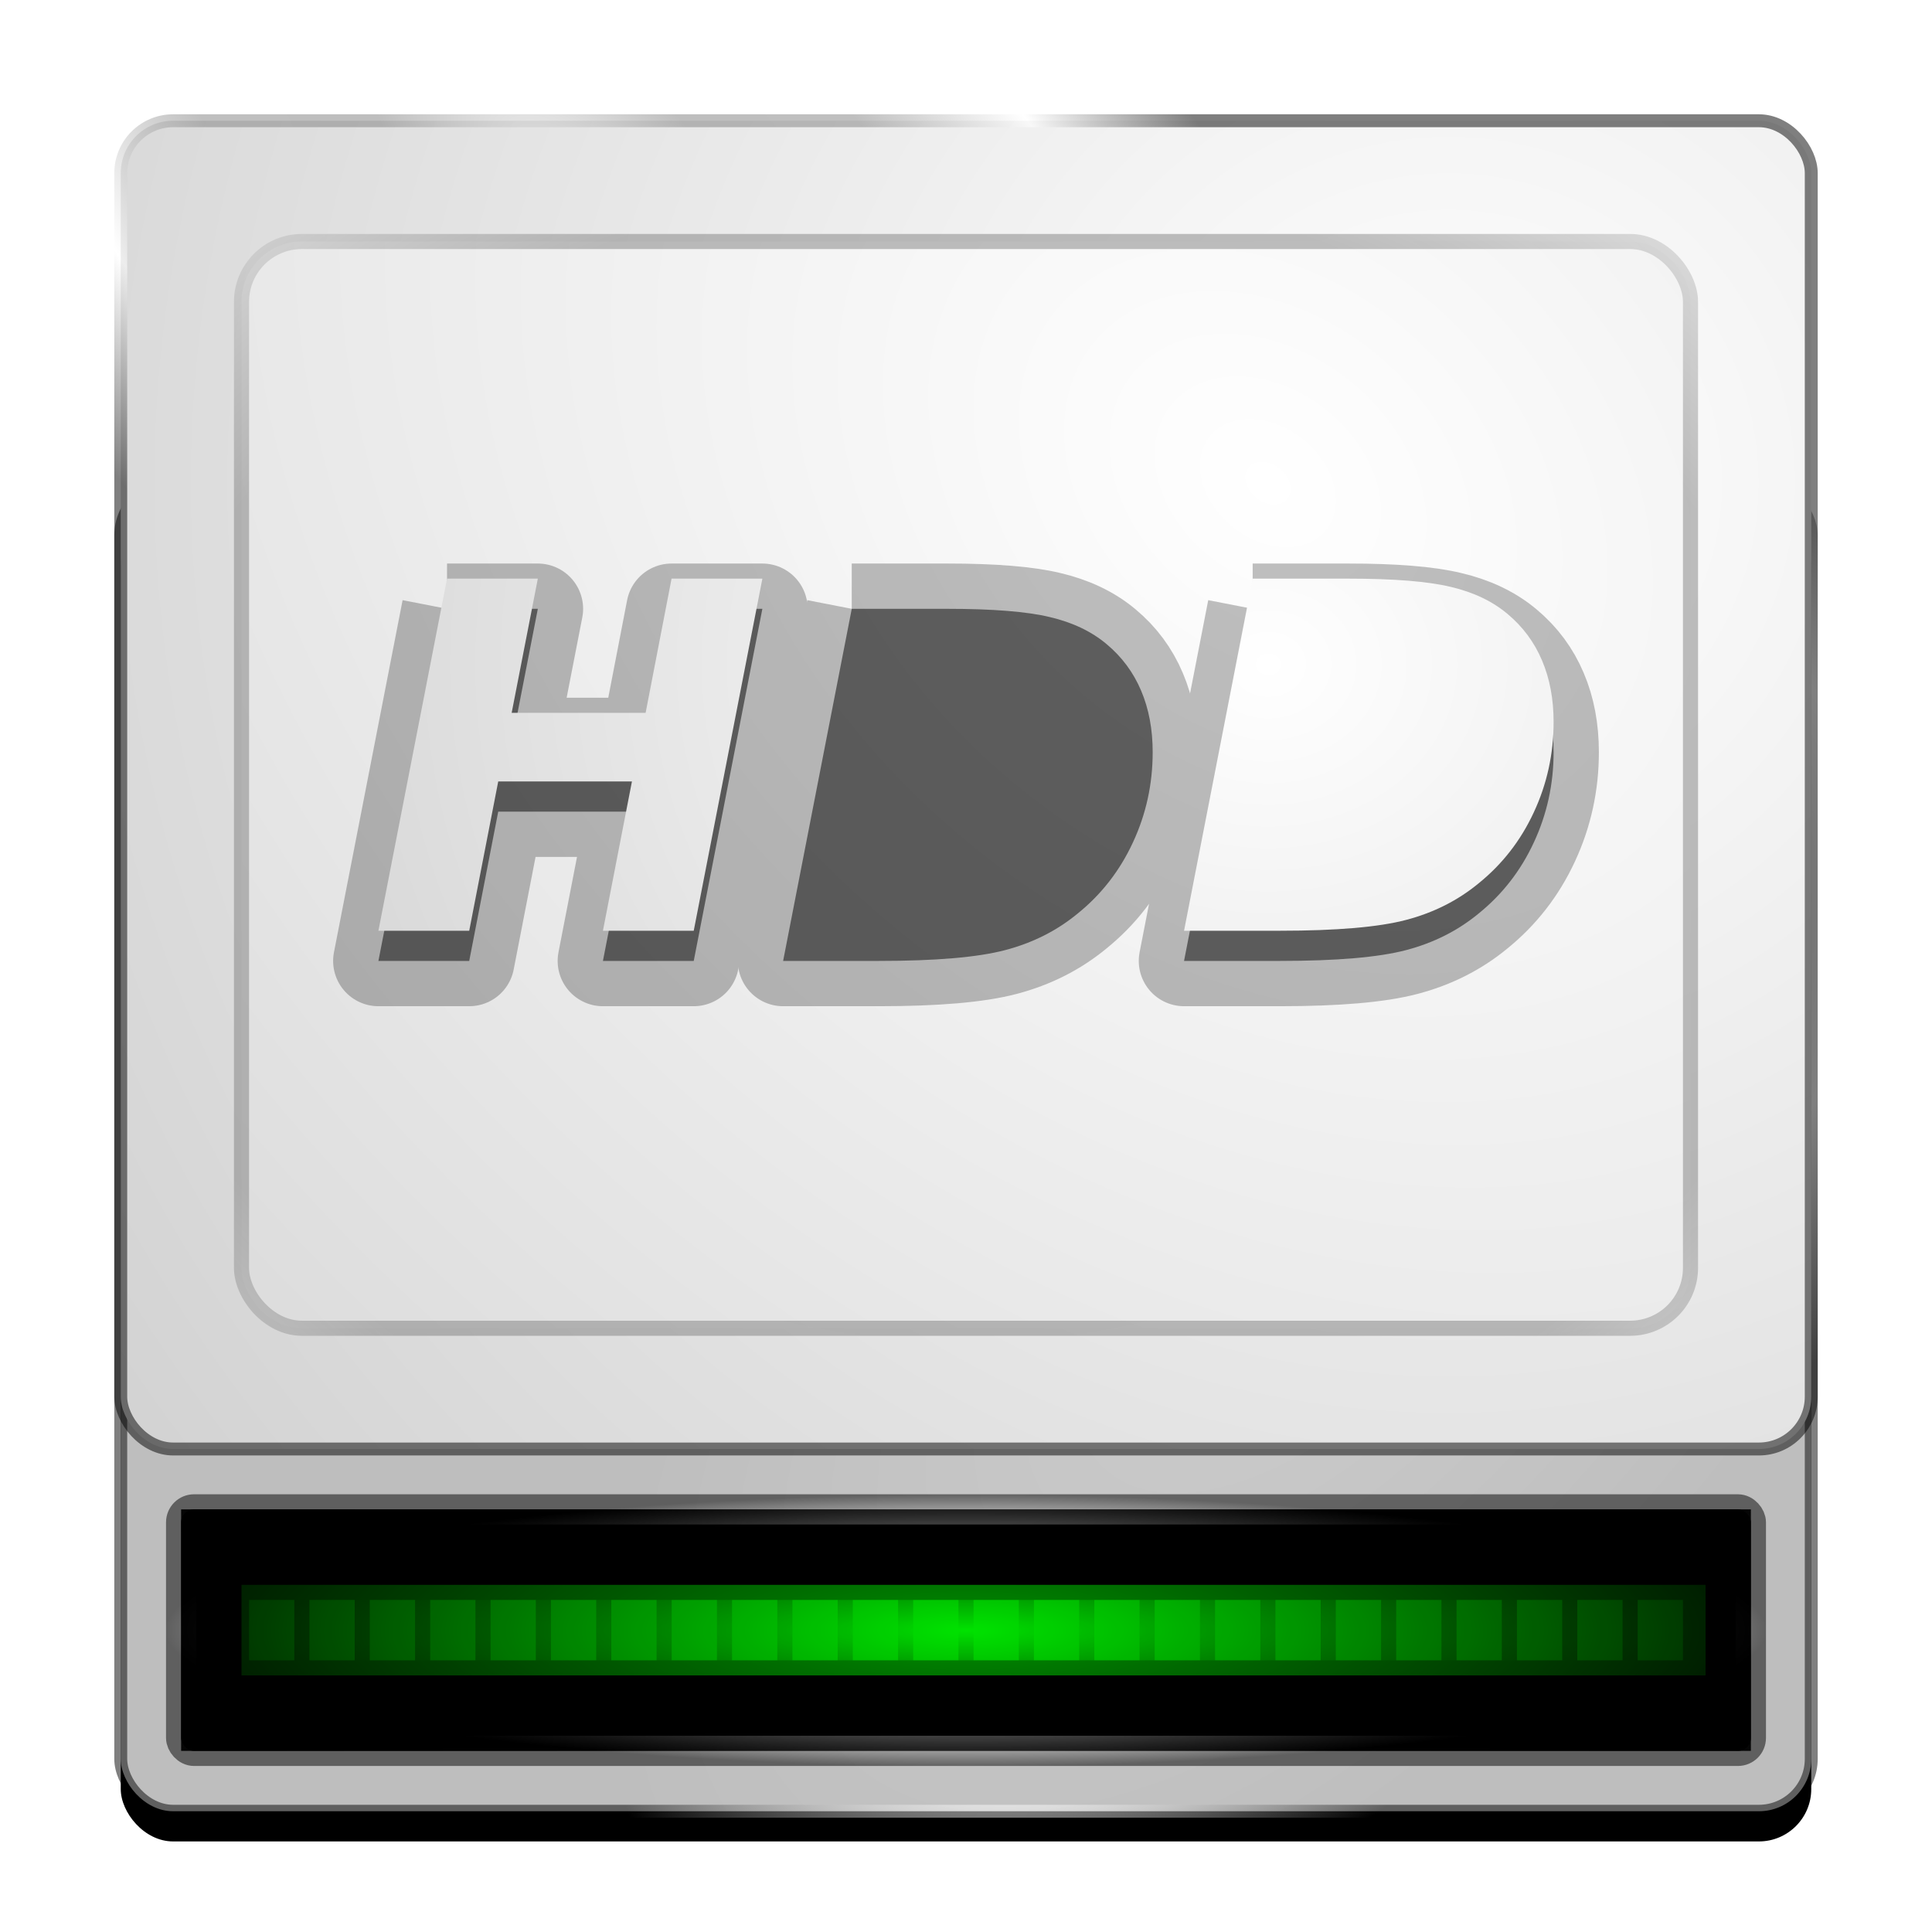 <?xml version="1.0" encoding="UTF-8" standalone="no"?>
<!-- Created with Inkscape (http://www.inkscape.org/) -->

<svg
   xmlns:dc="http://purl.org/dc/elements/1.1/"
   xmlns:cc="http://creativecommons.org/ns#"
   xmlns:rdf="http://www.w3.org/1999/02/22-rdf-syntax-ns#"
   xmlns:svg="http://www.w3.org/2000/svg"
   xmlns="http://www.w3.org/2000/svg"
   xmlns:xlink="http://www.w3.org/1999/xlink"
   xmlns:sodipodi="http://sodipodi.sourceforge.net/DTD/sodipodi-0.dtd"
   xmlns:inkscape="http://www.inkscape.org/namespaces/inkscape"
   width="128"
   height="128"
   id="svg3829"
   version="1.1"
   inkscape:version="0.91 r"
   sodipodi:docname="drive-harddisk.svg">
  <defs
     id="defs3831">
    <linearGradient
       id="linearGradient9125">
      <stop
         style="stop-color:#000000;stop-opacity:0;"
         offset="0"
         id="stop9127" />
      <stop
         style="stop-color:#000000;stop-opacity:1;"
         offset="1"
         id="stop9129" />
    </linearGradient>
    <linearGradient
       id="linearGradient8794">
      <stop
         style="stop-color:#ffffff;stop-opacity:1;"
         offset="0"
         id="stop8796" />
      <stop
         style="stop-color:#cacaca;stop-opacity:1;"
         offset="1"
         id="stop8798" />
    </linearGradient>
    <linearGradient
       id="linearGradient4270-9">
      <stop
         style="stop-color:#f9f9f9;stop-opacity:0.502;"
         offset="0"
         id="stop4272-5" />
      <stop
         id="stop5033"
         offset="0.25"
         style="stop-color:#7d7d7d;stop-opacity:0.502;" />
      <stop
         id="stop4278-7"
         offset="0.5"
         style="stop-color:#808080;stop-opacity:0.502;" />
      <stop
         style="stop-color:#ffffff;stop-opacity:0.502;"
         offset="0.75"
         id="stop5035" />
      <stop
         style="stop-color:#000000;stop-opacity:0.502;"
         offset="1"
         id="stop4274-4" />
    </linearGradient>
    <linearGradient
       id="linearGradient4317-9">
      <stop
         style="stop-color:#ffffff;stop-opacity:0.803;"
         offset="0"
         id="stop4319-9" />
      <stop
         style="stop-color:#ffffff;stop-opacity:0.745;"
         offset="1"
         id="stop4321-9" />
    </linearGradient>
    <linearGradient
       id="linearGradient4270-9-2">
      <stop
         style="stop-color:#f9f9f9;stop-opacity:0.502;"
         offset="0"
         id="stop4272-5-3" />
      <stop
         id="stop5033-1"
         offset="0.25"
         style="stop-color:#7d7d7d;stop-opacity:0.502;" />
      <stop
         id="stop4278-7-5"
         offset="0.5"
         style="stop-color:#808080;stop-opacity:0.502;" />
      <stop
         style="stop-color:#ffffff;stop-opacity:0.502;"
         offset="0.75"
         id="stop5035-7" />
      <stop
         style="stop-color:#000000;stop-opacity:0.502;"
         offset="1"
         id="stop4274-4-7" />
    </linearGradient>
    <radialGradient
       inkscape:collect="always"
       xlink:href="#linearGradient4270-9-2"
       id="radialGradient7996"
       gradientUnits="userSpaceOnUse"
       gradientTransform="matrix(1.573,1.759,-0.707,0.633,-62.509,-86.974)"
       cx="36"
       cy="-64.879"
       fx="36"
       fy="-64.879"
       r="37.013" />
    <radialGradient
       inkscape:collect="always"
       xlink:href="#linearGradient4317-9"
       id="radialGradient8026"
       gradientUnits="userSpaceOnUse"
       gradientTransform="matrix(0.65,0.557,-1.111,1.296,35.293,-59.235)"
       cx="92"
       cy="6.425"
       fx="92"
       fy="6.425"
       r="37.013" />
    <radialGradient
       inkscape:collect="always"
       xlink:href="#linearGradient4270-9"
       id="radialGradient8028"
       gradientUnits="userSpaceOnUse"
       gradientTransform="matrix(0.65,0.557,-1.111,1.296,35.293,-59.235)"
       cx="92"
       cy="6.425"
       fx="92"
       fy="6.425"
       r="37.013" />
    <radialGradient
       inkscape:collect="always"
       xlink:href="#linearGradient8794"
       id="radialGradient8800"
       cx="95.877"
       cy="-50.082"
       fx="95.877"
       fy="-50.082"
       r="56.428"
       gradientTransform="matrix(2.268,1.5379689e-7,-1.2814371e-7,2.268,-121.484,65.604)"
       gradientUnits="userSpaceOnUse" />
    <linearGradient
       id="linearGradient4270-9-28">
      <stop
         style="stop-color:#f9f9f9;stop-opacity:0.502;"
         offset="0"
         id="stop4272-5-33" />
      <stop
         id="stop5033-81"
         offset="0.25"
         style="stop-color:#7d7d7d;stop-opacity:0.502;" />
      <stop
         id="stop4278-7-4"
         offset="0.5"
         style="stop-color:#808080;stop-opacity:0.502;" />
      <stop
         style="stop-color:#ffffff;stop-opacity:0.502;"
         offset="0.75"
         id="stop5035-3" />
      <stop
         style="stop-color:#000000;stop-opacity:0.502;"
         offset="1"
         id="stop4274-4-83" />
    </linearGradient>
    <filter
       inkscape:collect="always"
       id="filter8877">
      <feGaussianBlur
         inkscape:collect="always"
         stdDeviation="2"
         id="feGaussianBlur8879" />
    </filter>
    <radialGradient
       inkscape:collect="always"
       xlink:href="#linearGradient4270-9-28"
       id="radialGradient9119"
       cx="64"
       cy="108"
       fx="64"
       fy="108"
       r="53"
       gradientTransform="matrix(1,0,0,0.17,0,89.66)"
       gradientUnits="userSpaceOnUse" />
    <radialGradient
       inkscape:collect="always"
       xlink:href="#linearGradient9125"
       id="radialGradient9131"
       cx="64"
       cy="108"
       fx="64"
       fy="108"
       r="48.5"
       gradientTransform="matrix(1,0,0,0.093,0,97.979)"
       gradientUnits="userSpaceOnUse" />
    <filter
       inkscape:collect="always"
       id="filter9199"
       x="-0.031"
       width="1.062"
       y="-0.75"
       height="2.5">
      <feGaussianBlur
         inkscape:collect="always"
         stdDeviation="1.562"
         id="feGaussianBlur9201" />
    </filter>
    <radialGradient
       inkscape:collect="always"
       xlink:href="#linearGradient9125"
       id="radialGradient9219"
       cx="64"
       cy="108"
       fx="64"
       fy="108"
       r="52"
       gradientTransform="matrix(1.231,0,0,0.308,-14.769,74.769)"
       gradientUnits="userSpaceOnUse" />
    <radialGradient
       inkscape:collect="always"
       xlink:href="#linearGradient8794"
       id="radialGradient11027"
       cx="51.636"
       cy="24.155"
       fx="51.636"
       fy="24.155"
       r="51"
       gradientTransform="matrix(2.667,2.147,-1.616,2.007,-14.685,-127.341)"
       gradientUnits="userSpaceOnUse" />
    <radialGradient
       inkscape:collect="always"
       xlink:href="#linearGradient4270-9-28"
       id="radialGradient11037"
       cx="64"
       cy="57.315"
       fx="64"
       fy="57.315"
       r="48.5"
       gradientTransform="matrix(2.309,-8.8454758e-8,6.1554208e-8,1.814,-83.794,-47.994)"
       gradientUnits="userSpaceOnUse" />
    <radialGradient
       inkscape:collect="always"
       xlink:href="#linearGradient8794"
       id="radialGradient11076"
       cx="84"
       cy="-48.025"
       fx="84"
       fy="-48.025"
       r="38.93"
       gradientTransform="matrix(2.271,-1.448384e-7,1.2452849e-7,1.952,-106.734,59.757)"
       gradientUnits="userSpaceOnUse" />
  </defs>
  <sodipodi:namedview
     id="base"
     pagecolor="#ffffff"
     bordercolor="#666666"
     borderopacity="1.0"
     inkscape:pageopacity="0.0"
     inkscape:pageshadow="2"
     inkscape:zoom="2.8284272"
     inkscape:cx="2.883003"
     inkscape:cy="55.439239"
     inkscape:current-layer="layer1"
     showgrid="true"
     inkscape:grid-bbox="true"
     inkscape:document-units="px"
     inkscape:window-width="1280"
     inkscape:window-height="969"
     inkscape:window-x="0"
     inkscape:window-y="28"
     inkscape:window-maximized="1"
     showguides="true"
     inkscape:guide-bbox="true">
    <inkscape:grid
       type="xygrid"
       id="grid3837"
       empspacing="4"
       visible="true"
       enabled="true"
       snapvisiblegridlinesonly="true" />
  </sodipodi:namedview>
  <g
     id="layer1"
     inkscape:label="Layer 1"
     inkscape:groupmode="layer"
     transform="translate(0,80)">
    <rect
       style="color:#000000;fill:#000000;fill-opacity:1;fill-rule:nonzero;stroke:none;stroke-width:0.856;marker:none;visibility:visible;display:inline;overflow:visible;enable-background:accumulate;filter:url(#filter8877)"
       id="rect3482-4"
       width="112"
       height="88"
       x="8"
       y="-46"
       rx="3.469"
       ry="3.469" />
    <rect
       style="color:#000000;fill:url(#radialGradient8026);fill-opacity:1;fill-rule:nonzero;stroke:url(#radialGradient8028);stroke-width:0.856;stroke-miterlimit:4;stroke-dasharray:none;marker:none;visibility:visible;display:inline;overflow:visible;enable-background:accumulate"
       id="rect3482"
       width="112"
       height="88"
       x="8"
       y="-48"
       rx="3.469"
       ry="3.469" />
    <rect
       style="color:#000000;fill:url(#radialGradient8800);fill-opacity:1;fill-rule:nonzero;stroke:url(#radialGradient7996);stroke-width:0.856;stroke-miterlimit:4;stroke-dasharray:none;marker:none;visibility:visible;display:inline;overflow:visible;enable-background:accumulate"
       id="rect3482-2-1"
       width="112"
       height="88"
       x="8"
       y="-72"
       rx="3.469"
       ry="3.469" />
    <rect
       style="fill:#000000;fill-opacity:1;stroke:url(#radialGradient9119);stroke-width:2;stroke-linecap:round;stroke-linejoin:round;stroke-miterlimit:4;stroke-opacity:1;stroke-dasharray:none"
       id="rect9089"
       width="104"
       height="16"
       x="12"
       y="100"
       transform="translate(0,-80)"
       rx="0.857"
       ry="0.857" />
    <rect
       style="opacity:0.75;fill:#00ff00;fill-opacity:1;stroke:none"
       id="rect9121"
       width="96"
       height="4"
       x="16"
       y="106"
       transform="translate(0,-80)"
       rx="0"
       ry="0" />
    <path
       style="fill:none;stroke:url(#radialGradient9131);stroke-width:1px;stroke-linecap:butt;stroke-linejoin:miter;stroke-opacity:1"
       d="m 16,104 0,8 4,0 0,-8 4,0 0,8 4,0 0,-8 4,0 0,8 4,0 0,-8 4,0 0,8 4,0 0,-8 4,0 0,8 4,0 0,-8 4,0 0,8 4,0 0,-8 4,0 0,8 4,0 0,-8 4,0 0,8 4,0 0,-8 4,0 0,8 4,0 0,-8 4,0 0,8 4,0 0,-8 4,0 0,8 4,0 0,-8 4,0 0,8 4,0 0,-8 4,0 0,8"
       id="path9123"
       inkscape:connector-curvature="0"
       transform="translate(0,-80)" />
    <rect
       style="opacity:0.75;fill:#00ff00;fill-opacity:1;stroke:none;filter:url(#filter9199)"
       id="rect9121-6"
       width="97"
       height="6"
       x="16"
       y="25"
       rx="0"
       ry="0" />
    <rect
       style="opacity:1;fill:url(#radialGradient9219);fill-opacity:1;stroke:none;stroke-opacity:1"
       id="rect9203"
       width="104"
       height="16"
       x="12"
       y="100"
       transform="translate(0,-80)" />
    <rect
       style="fill:url(#radialGradient11027);fill-opacity:1;stroke:url(#radialGradient11037);stroke-width:1;stroke-linecap:round;stroke-linejoin:round;stroke-miterlimit:4;stroke-opacity:1;stroke-dasharray:none"
       id="rect11019"
       width="96"
       height="72"
       x="16"
       y="16"
       transform="translate(0,-80)"
       ry="4"
       rx="4" />
    <g
       id="g11054"
       style="font-size:36px;font-style:italic;font-weight:bold;line-height:125%;letter-spacing:0px;word-spacing:0px;fill:#000000;fill-opacity:1;stroke:#000000;font-family:Sans;-inkscape-font-specification:Sans Bold Italic;opacity:0.25;stroke-opacity:1;stroke-width:6;stroke-miterlimit:4;stroke-dasharray:none;stroke-linejoin:round">
      <path
         id="path11056"
         style="font-size:32px;stroke:#000000;stroke-opacity:1;stroke-width:6;stroke-miterlimit:4;stroke-dasharray:none;stroke-linejoin:round"
         d="m 29.617,-39.664 6.016,0 -1.734,8.891 8.875,0 1.719,-8.891 6.016,0 -4.547,23.328 -6.016,0 1.922,-9.891 -8.859,0 -1.922,9.891 -6.016,0 4.547,-23.328" />
      <path
         sodipodi:nodetypes="cscccccccscc"
         inkscape:connector-curvature="0"
         id="path11058"
         style="font-size:32px;stroke:#000000;stroke-opacity:1;stroke-width:6;stroke-miterlimit:4;stroke-dasharray:none;stroke-linejoin:round"
         d="m 56.43,-39.664 6.328,0 c 3.021,2.3e-5 5.286,0.182 6.797,0.547 1.51,0.354 2.766,0.953 3.766,1.797 1.01,0.844 1.771,1.87 2.281,3.078 0.51,1.198 0.766,2.557 0.766,4.078 -2.5e-5,2.115 -0.438,4.109 -1.312,5.984 -0.865,1.865 -2.083,3.432 -3.656,4.703 -1.375,1.135 -2.974,1.943 -4.797,2.422 -1.813,0.479 -4.604,0.719 -8.375,0.719 l -6.344,0 4.547,-23.328" />
      <path
         sodipodi:nodetypes="cscccccccscc"
         inkscape:connector-curvature="0"
         id="path11060"
         style="font-size:32px;stroke:#000000;stroke-opacity:1;stroke-width:6;stroke-miterlimit:4;stroke-dasharray:none;stroke-linejoin:round"
         d="m 82.992,-39.664 6.328,0 c 3.021,2.3e-5 5.286,0.182 6.797,0.547 1.51,0.354 2.766,0.953 3.766,1.797 1.01,0.844 1.771,1.87 2.281,3.078 0.51,1.198 0.766,2.557 0.766,4.078 -3e-5,2.115 -0.438,4.109 -1.312,5.984 -0.865,1.865 -2.083,3.432 -3.656,4.703 -1.375,1.135 -2.974,1.943 -4.797,2.422 -1.813,0.479 -4.604,0.719 -8.375,0.719 l -6.344,0 4.547,-23.328" />
    </g>
    <g
       style="font-size:36px;font-style:italic;font-weight:bold;line-height:125%;letter-spacing:0px;word-spacing:0px;fill:#000000;fill-opacity:1;stroke:none;font-family:Sans;-inkscape-font-specification:Sans Bold Italic;opacity:0.5;stroke-width:2;stroke-miterlimit:4;stroke-dasharray:none;stroke-opacity:1;stroke-linejoin:round"
       id="text11039">
      <path
         d="m 29.617,-39.664 6.016,0 -1.734,8.891 8.875,0 1.719,-8.891 6.016,0 -4.547,23.328 -6.016,0 1.922,-9.891 -8.859,0 -1.922,9.891 -6.016,0 4.547,-23.328"
         style="font-size:32px;stroke-width:2;stroke-miterlimit:4;stroke-dasharray:none;stroke:none;stroke-opacity:1;stroke-linejoin:round"
         id="path11048" />
      <path
         d="m 56.43,-39.664 6.328,0 c 3.021,2.3e-5 5.286,0.182 6.797,0.547 1.51,0.354 2.766,0.953 3.766,1.797 1.01,0.844 1.771,1.87 2.281,3.078 0.51,1.198 0.766,2.557 0.766,4.078 -2.5e-5,2.115 -0.438,4.109 -1.312,5.984 -0.865,1.865 -2.083,3.432 -3.656,4.703 -1.375,1.135 -2.974,1.943 -4.797,2.422 -1.813,0.479 -4.604,0.719 -8.375,0.719 l -6.344,0 4.547,-23.328"
         style="font-size:32px;stroke-width:2;stroke-miterlimit:4;stroke-dasharray:none;stroke:none;stroke-opacity:1;stroke-linejoin:round"
         id="path11050"
         inkscape:connector-curvature="0"
         sodipodi:nodetypes="cscccccccscc" />
      <path
         d="m 82.992,-39.664 6.328,0 c 3.021,2.3e-5 5.286,0.182 6.797,0.547 1.51,0.354 2.766,0.953 3.766,1.797 1.01,0.844 1.771,1.87 2.281,3.078 0.51,1.198 0.766,2.557 0.766,4.078 -3e-5,2.115 -0.438,4.109 -1.312,5.984 -0.865,1.865 -2.083,3.432 -3.656,4.703 -1.375,1.135 -2.974,1.943 -4.797,2.422 -1.813,0.479 -4.604,0.719 -8.375,0.719 l -6.344,0 4.547,-23.328"
         style="font-size:32px;stroke-width:2;stroke-miterlimit:4;stroke-dasharray:none;stroke:none;stroke-opacity:1;stroke-linejoin:round"
         id="path11052"
         inkscape:connector-curvature="0"
         sodipodi:nodetypes="cscccccccscc" />
    </g>
    <g
       id="g11062"
       style="font-size:36px;font-style:italic;font-weight:bold;line-height:125%;letter-spacing:0px;word-spacing:0px;opacity:1;fill:url(#radialGradient11076);fill-opacity:1;stroke:none;font-family:Sans;-inkscape-font-specification:Sans Bold Italic"
       transform="translate(0,-2)">
      <path
         id="path11064"
         style="font-size:32px;fill:url(#radialGradient11076);fill-opacity:1"
         d="m 29.617,-39.664 6.016,0 -1.734,8.891 8.875,0 1.719,-8.891 6.016,0 -4.547,23.328 -6.016,0 1.922,-9.891 -8.859,0 -1.922,9.891 -6.016,0 4.547,-23.328"
         inkscape:connector-curvature="0" />
      <path
         sodipodi:nodetypes="cscccccccscc"
         inkscape:connector-curvature="0"
         id="path11066"
         style="font-size:32px;fill:url(#radialGradient11076);fill-opacity:1"
         d="m 56.43,-39.664 6.328,0 c 3.021,2.3e-5 5.286,0.182 6.797,0.547 1.51,0.354 2.766,0.953 3.766,1.797 1.01,0.844 1.771,1.87 2.281,3.078 0.51,1.198 0.766,2.557 0.766,4.078 -2.5e-5,2.115 -0.438,4.109 -1.312,5.984 -0.865,1.865 -2.083,3.432 -3.656,4.703 -1.375,1.135 -2.974,1.943 -4.797,2.422 -1.813,0.479 -4.604,0.719 -8.375,0.719 l -6.344,0 4.547,-23.328" />
      <path
         sodipodi:nodetypes="cscccccccscc"
         inkscape:connector-curvature="0"
         id="path11068"
         style="font-size:32px;fill:url(#radialGradient11076);fill-opacity:1"
         d="m 82.992,-39.664 6.328,0 c 3.021,2.3e-5 5.286,0.182 6.797,0.547 1.51,0.354 2.766,0.953 3.766,1.797 1.01,0.844 1.771,1.87 2.281,3.078 0.51,1.198 0.766,2.557 0.766,4.078 -3e-5,2.115 -0.438,4.109 -1.312,5.984 -0.865,1.865 -2.083,3.432 -3.656,4.703 -1.375,1.135 -2.974,1.943 -4.797,2.422 -1.813,0.479 -4.604,0.719 -8.375,0.719 l -6.344,0 4.547,-23.328" />
    </g>
  </g>
</svg>
